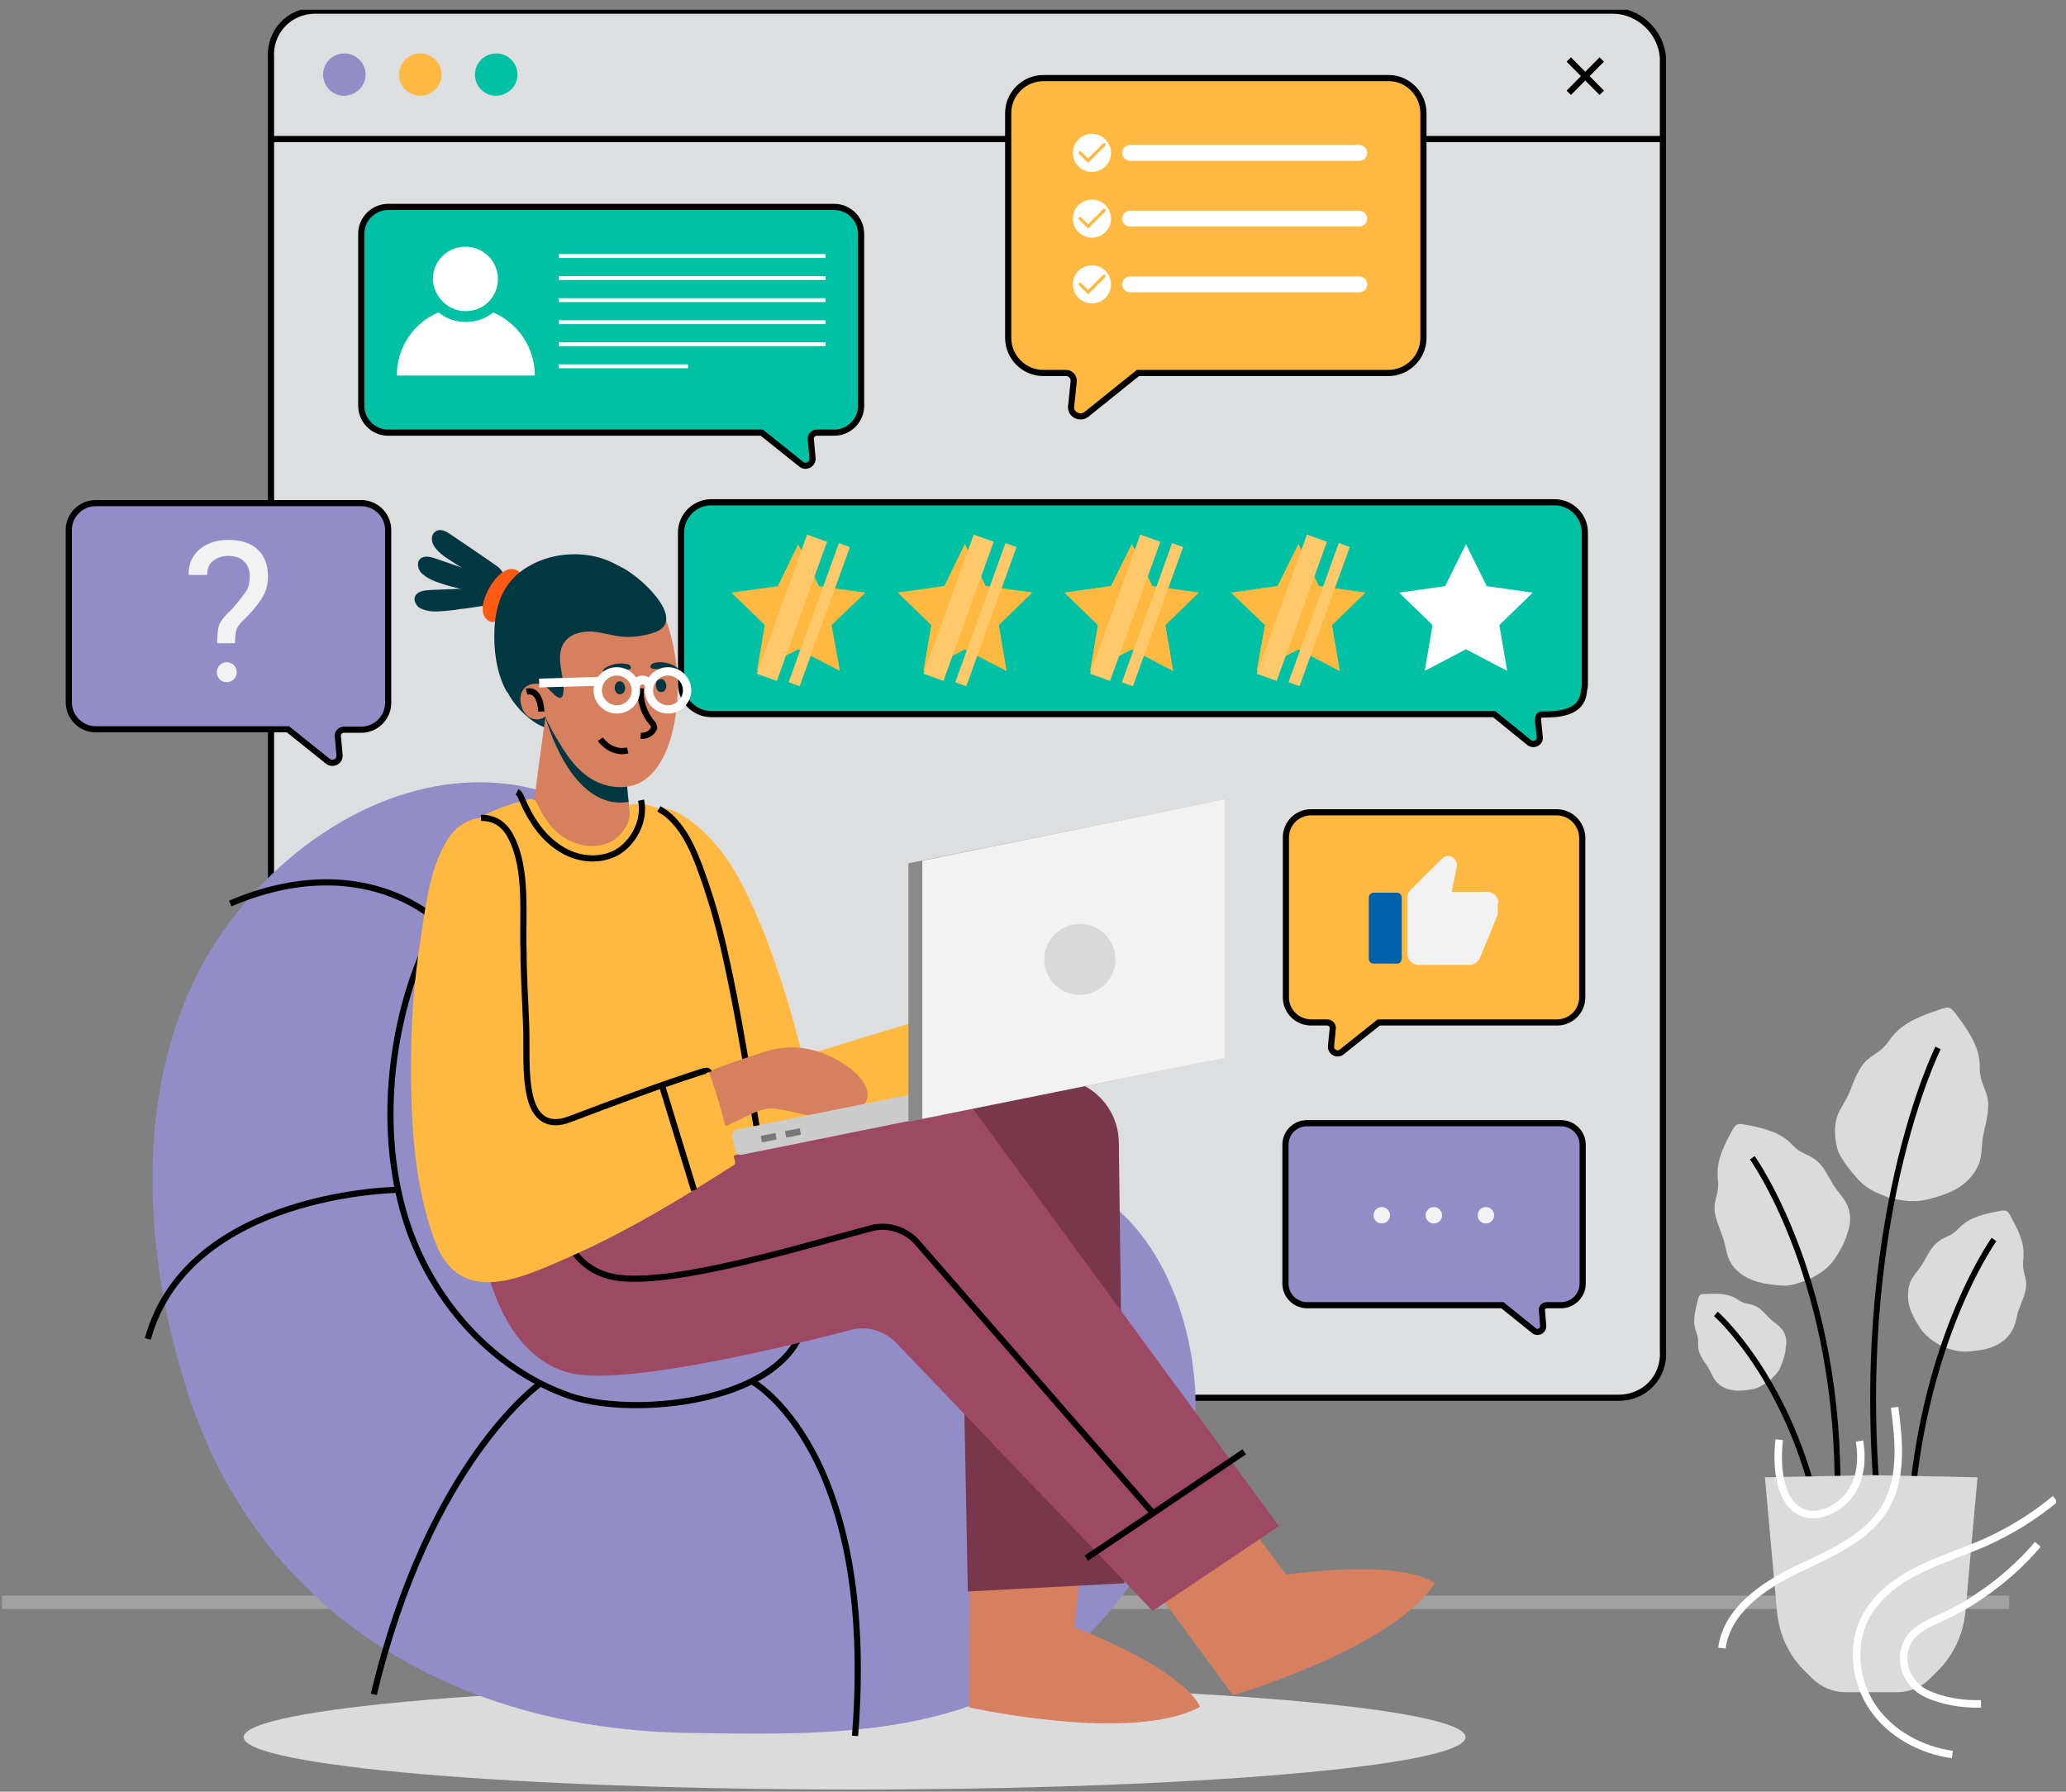 <svg width="173" height="150" viewBox="0 0 173 150" fill="none" xmlns="http://www.w3.org/2000/svg">
<rect x="0" y="0" width="173" height="150" fill="#808080" stroke="none"/>
<g clip-path="url(#clip0_363_5664)">
<path d="M168.243 134.143H0.167" stroke="#A1A1A1" stroke-width="1.113" stroke-miterlimit="10"/>
<path d="M154.582 100.694C154.328 100.223 153.965 99.861 153.674 99.427C153.456 99.137 153.311 98.847 153.129 98.522C152.802 97.942 152.475 97.399 151.93 97.037C151.494 96.712 150.949 96.567 150.513 96.241C150.331 96.096 150.15 95.915 149.968 95.734C149.932 95.698 149.895 95.662 149.823 95.589C148.805 94.684 147.425 94.395 146.08 94.141C145.862 94.105 145.644 94.069 145.463 94.141C145.281 94.25 145.172 94.431 145.063 94.612C144.409 95.807 143.755 97.074 143.828 98.413C143.828 98.485 143.828 98.522 143.828 98.594C143.864 98.847 143.9 99.101 143.864 99.354C143.864 99.897 143.61 100.404 143.573 100.947C143.537 101.599 143.755 102.214 143.973 102.793C144.082 103.119 144.227 103.445 144.336 103.807C144.482 104.314 144.554 104.82 144.736 105.327C145.063 106.16 145.79 106.775 146.589 107.101C147.316 107.427 148.188 107.535 148.951 107.608C149.496 107.68 150.041 107.608 150.549 107.427C150.876 107.318 151.203 107.21 151.53 107.101C151.821 106.92 152.148 106.739 152.439 106.558C152.911 106.232 153.274 105.906 153.601 105.436C154.037 104.784 154.473 104.06 154.691 103.264C155.018 102.395 155.018 101.454 154.582 100.694Z" fill="#DBDBDB"/>
<path d="M146.734 96.929C146.734 96.929 154.255 107.391 153.856 125.744" stroke="black" stroke-width="0.489" stroke-miterlimit="10"/>
<path d="M149.132 111.191C148.914 110.938 148.623 110.757 148.369 110.54C148.187 110.395 148.042 110.214 147.897 110.069C147.606 109.78 147.315 109.454 146.916 109.309C146.589 109.164 146.225 109.164 145.898 109.019C145.753 108.947 145.608 108.875 145.462 108.766C145.426 108.73 145.39 108.73 145.353 108.694C144.59 108.259 143.646 108.295 142.774 108.332C142.628 108.332 142.483 108.332 142.374 108.404C142.265 108.513 142.229 108.621 142.192 108.766C141.974 109.599 141.72 110.504 141.974 111.336C141.974 111.372 142.011 111.409 142.011 111.445C142.047 111.59 142.12 111.734 142.156 111.915C142.229 112.241 142.156 112.603 142.229 112.965C142.301 113.363 142.519 113.725 142.774 114.087C142.919 114.268 143.028 114.449 143.137 114.667C143.282 114.956 143.428 115.282 143.609 115.535C143.936 116.006 144.481 116.296 145.026 116.368C145.535 116.477 146.08 116.404 146.589 116.332C146.952 116.296 147.279 116.151 147.57 115.97C147.751 115.861 147.969 115.753 148.151 115.608C148.333 115.463 148.478 115.282 148.623 115.137C148.878 114.884 149.059 114.594 149.168 114.268C149.35 113.798 149.532 113.255 149.532 112.748C149.677 112.241 149.532 111.626 149.132 111.191Z" fill="#DBDBDB"/>
<path d="M143.682 109.997C143.682 109.997 149.931 115.463 152.329 127.047" stroke="black" stroke-width="0.489" stroke-miterlimit="10"/>
<path d="M160.069 107.1C160.287 106.702 160.614 106.376 160.868 105.978C161.05 105.725 161.195 105.471 161.34 105.182C161.631 104.675 161.922 104.204 162.394 103.878C162.794 103.589 163.266 103.48 163.629 103.191C163.811 103.046 163.956 102.901 164.102 102.756C164.138 102.72 164.174 102.684 164.211 102.648C165.083 101.851 166.318 101.598 167.48 101.381C167.662 101.344 167.844 101.308 168.025 101.381C168.171 101.489 168.28 101.634 168.352 101.815C168.934 102.865 169.515 103.951 169.442 105.145C169.442 105.182 169.442 105.254 169.442 105.29C169.406 105.507 169.406 105.725 169.406 105.942C169.406 106.412 169.624 106.883 169.66 107.354C169.697 107.933 169.515 108.44 169.297 108.983C169.188 109.272 169.079 109.562 168.97 109.852C168.861 110.286 168.788 110.757 168.607 111.155C168.316 111.879 167.662 112.422 166.972 112.711C166.318 113.001 165.591 113.073 164.901 113.146C164.429 113.182 163.956 113.146 163.484 113.001C163.193 112.929 162.903 112.82 162.612 112.711C162.358 112.567 162.067 112.386 161.849 112.241C161.449 111.951 161.122 111.662 160.832 111.263C160.468 110.684 160.069 110.033 159.887 109.381C159.705 108.621 159.705 107.788 160.069 107.1Z" fill="#DBDBDB"/>
<path d="M166.972 103.77C166.972 103.77 159.451 114.231 159.85 132.585" stroke="black" stroke-width="0.489" stroke-miterlimit="10"/>
<path d="M153.855 93.417C154.073 92.838 154.437 92.367 154.691 91.824C154.873 91.462 155.018 91.064 155.163 90.702C155.454 90.014 155.745 89.326 156.29 88.784C156.762 88.349 157.343 88.096 157.779 87.625C157.997 87.408 158.143 87.191 158.324 86.937C158.361 86.865 158.397 86.829 158.47 86.756C159.451 85.525 161.049 84.983 162.539 84.476C162.757 84.403 163.011 84.331 163.229 84.367C163.447 84.476 163.593 84.657 163.738 84.838C164.683 86.105 165.664 87.444 165.773 89.001C165.773 89.073 165.773 89.145 165.773 89.218C165.773 89.507 165.773 89.797 165.845 90.087C165.954 90.702 166.281 91.281 166.427 91.897C166.572 92.621 166.427 93.381 166.281 94.105C166.172 94.503 166.1 94.901 166.027 95.299C165.954 95.915 165.954 96.494 165.809 97.109C165.555 98.087 164.828 98.919 163.956 99.463C163.157 99.933 162.212 100.223 161.304 100.44C160.686 100.585 160.068 100.585 159.414 100.512C159.015 100.44 158.615 100.368 158.215 100.295C157.852 100.15 157.452 99.969 157.089 99.825C156.508 99.535 155.999 99.209 155.563 98.702C154.945 98.014 154.328 97.254 153.928 96.422C153.637 95.481 153.528 94.394 153.855 93.417Z" fill="#DBDBDB"/>
<path d="M162.285 87.733C162.285 87.733 154.909 102.503 157.343 126.902" stroke="black" stroke-width="0.489" stroke-miterlimit="10"/>
<path d="M156.726 123.499H156.69H156.653L147.788 123.68L148.805 134.974C148.987 136.821 149.786 138.595 151.131 139.898L151.748 140.513C152.475 141.237 153.492 141.672 154.546 141.672H156.653H156.726H158.833C159.887 141.672 160.868 141.273 161.631 140.513L162.249 139.898C163.593 138.558 164.392 136.821 164.574 134.974L165.591 123.68L156.726 123.499Z" fill="#DBDBDB"/>
<path d="M163.483 146.886C160.867 146.524 158.324 145.148 156.834 142.976C155.344 140.804 154.981 137.799 156.18 135.446C157.125 133.636 158.832 132.333 160.685 131.428C162.502 130.523 164.5 129.908 166.353 129.075C168.424 128.134 170.35 126.939 172.094 125.491" stroke="white" stroke-width="0.627" stroke-miterlimit="10"/>
<path d="M165.881 142.65C164.319 142.686 162.647 142.433 161.23 141.745C159.305 140.767 158.687 138.125 160.431 136.604C161.194 135.953 162.175 135.627 163.047 135.193C164.028 134.722 164.973 134.179 165.845 133.564C167.625 132.369 169.26 130.921 170.641 129.292" stroke="white" stroke-width="0.627" stroke-miterlimit="10"/>
<path d="M158.651 117.816C159.014 120.604 159.305 123.572 157.961 126.034C156.435 128.785 153.237 130.052 150.403 131.428C147.569 132.803 144.59 134.867 144.19 137.98" stroke="white" stroke-width="0.627" stroke-miterlimit="10"/>
<path d="M155.708 120.64C156.107 123.029 155.526 125.418 153.128 126.504C152.401 126.83 151.53 126.939 150.803 126.577C148.841 125.635 148.768 122.341 148.986 120.531" stroke="white" stroke-width="0.627" stroke-miterlimit="10"/>
<path d="M135.543 117.02H26.908C24.728 117.02 22.839 115.246 22.693 113.074V4.835C22.548 2.663 24.219 0.89 26.399 0.89H135.035C137.215 0.89 139.104 2.663 139.249 4.835V113.074C139.395 115.282 137.723 117.02 135.543 117.02Z" fill="#DDDEE0" stroke="black" stroke-width="0.516" stroke-miterlimit="10"/>
<path d="M22.766 11.642H139.067" stroke="black" stroke-width="0.516" stroke-miterlimit="10"/>
<path d="M131.364 4.98L134.126 7.768" stroke="black" stroke-width="0.516" stroke-miterlimit="10"/>
<path d="M131.364 7.768L134.126 4.98" stroke="black" stroke-width="0.516" stroke-miterlimit="10"/>
<path d="M30.613 6.247C30.613 5.27 29.814 4.474 28.833 4.474C27.852 4.474 27.053 5.27 27.053 6.247C27.053 7.225 27.852 8.021 28.833 8.021C29.814 7.985 30.613 7.225 30.613 6.247Z" fill="#928DC7"/>
<path d="M36.972 6.247C36.972 5.27 36.172 4.474 35.191 4.474C34.211 4.474 33.411 5.27 33.411 6.247C33.411 7.225 34.211 8.021 35.191 8.021C36.172 7.985 36.972 7.225 36.972 6.247Z" fill="#FFB940"/>
<path d="M43.33 6.247C43.33 5.27 42.531 4.474 41.55 4.474C40.569 4.474 39.77 5.27 39.77 6.247C39.77 7.225 40.569 8.021 41.55 8.021C42.531 7.985 43.33 7.225 43.33 6.247Z" fill="#00C1A3"/>
<path d="M132.71 44.583C132.71 43.171 131.547 42.049 130.166 42.049H59.572C58.155 42.049 57.028 43.207 57.028 44.583V57.253C57.028 58.665 58.191 59.787 59.572 59.787H125.116L128.059 62.176C128.422 62.466 129.004 62.176 128.931 61.706L128.786 60.258C128.786 60.077 128.858 59.895 129.004 59.823C130.493 59.823 132.492 59.751 132.637 57.832C132.673 57.651 132.71 57.47 132.71 57.289V44.583Z" fill="#00C1A3" stroke="black" stroke-width="0.516" stroke-miterlimit="10"/>
<path d="M66.838 45.56L68.582 49.072L72.47 49.615L69.636 52.33L70.326 56.167L66.838 54.357L63.387 56.167L64.041 52.33L61.243 49.615L65.131 49.072L66.838 45.56Z" fill="#FFB940"/>
<path d="M69.255 45.359L67.58 44.759L63.374 56.409L65.049 57.009L69.255 45.359Z" fill="#FFC86B"/>
<path d="M71.167 45.801L70.244 45.47L66.038 57.12L66.961 57.451L71.167 45.801Z" fill="#FFC86B"/>
<path d="M80.791 45.56L82.535 49.071L86.422 49.614L83.624 52.329L84.278 56.166L80.791 54.356L77.339 56.166L77.993 52.329L75.195 49.614L79.083 49.071L80.791 45.56Z" fill="#FFB940"/>
<path d="M80.791 45.56L82.535 49.071L86.422 49.614L83.624 52.329L84.278 56.166L80.791 54.356L77.339 56.166L77.993 52.329L75.195 49.614L79.083 49.071L80.791 45.56Z" fill="#FFB940"/>
<path d="M83.209 45.357L81.533 44.757L77.327 56.407L79.002 57.007L83.209 45.357Z" fill="#FFC86B"/>
<path d="M85.12 45.799L84.197 45.468L79.991 57.118L80.914 57.449L85.12 45.799Z" fill="#FFC86B"/>
<path d="M94.778 45.56L96.486 49.072L100.373 49.615L97.576 52.33L98.23 56.167L94.778 54.357L91.29 56.167L91.944 52.33L89.147 49.615L93.034 49.072L94.778 45.56Z" fill="#FFB940"/>
<path d="M94.778 45.56L96.486 49.072L100.373 49.615L97.576 52.33L98.23 56.167L94.778 54.357L91.29 56.167L91.944 52.33L89.147 49.615L93.034 49.072L94.778 45.56Z" fill="#FFB940"/>
<path d="M97.161 45.356L95.485 44.756L91.279 56.406L92.954 57.006L97.161 45.356Z" fill="#FFC86B"/>
<path d="M99.073 45.799L98.149 45.468L93.943 57.118L94.866 57.449L99.073 45.799Z" fill="#FFC86B"/>
<path d="M108.73 45.56L110.438 49.072L114.326 49.615L111.528 52.33L112.182 56.167L108.73 54.357L105.242 56.167L105.933 52.33L103.099 49.615L106.986 49.072L108.73 45.56Z" fill="#FFB940"/>
<path d="M108.73 45.56L110.438 49.072L114.326 49.615L111.528 52.33L112.182 56.167L108.73 54.357L105.242 56.167L105.933 52.33L103.099 49.615L106.986 49.072L108.73 45.56Z" fill="#FFB940"/>
<path d="M111.114 45.354L109.438 44.754L105.232 56.404L106.908 57.004L111.114 45.354Z" fill="#FFC86B"/>
<path d="M113.026 45.796L112.103 45.465L107.896 57.115L108.819 57.446L113.026 45.796Z" fill="#FFC86B"/>
<path d="M122.754 45.56L124.498 49.072L128.35 49.615L125.552 52.33L126.206 56.167L122.754 54.357L119.303 56.167L119.957 52.33L117.159 49.615L121.01 49.072L122.754 45.56Z" fill="white"/>
<path d="M32.504 17.324H69.854C71.089 17.324 72.106 18.338 72.106 19.569V33.976C72.106 35.207 71.089 36.221 69.854 36.221H68.4C68.11 36.221 67.856 36.474 67.892 36.764L68.037 38.356C68.073 38.863 67.492 39.189 67.093 38.863L63.786 36.221H32.504C31.268 36.221 30.251 35.207 30.251 33.976V19.569C30.251 18.338 31.268 17.324 32.504 17.324Z" fill="#00C1A3" stroke="black" stroke-width="0.516" stroke-miterlimit="10"/>
<path d="M41.296 26.156C40.679 26.663 39.879 26.953 39.007 26.953C38.135 26.953 37.336 26.663 36.718 26.156C34.648 27.025 33.23 29.052 33.23 31.442H44.784C44.784 29.052 43.331 27.025 41.296 26.156Z" fill="white"/>
<path d="M37.845 25.795C38.208 25.976 38.608 26.048 39.007 26.048C39.443 26.048 39.843 25.939 40.17 25.795C41.078 25.36 41.696 24.419 41.696 23.369C41.696 21.885 40.497 20.654 38.971 20.654C37.481 20.654 36.246 21.849 36.246 23.369C36.282 24.419 36.936 25.36 37.845 25.795Z" fill="white"/>
<path d="M69.127 21.27H46.782V21.595H69.127V21.27Z" fill="white"/>
<path d="M69.127 23.116H46.782V23.442H69.127V23.116Z" fill="white"/>
<path d="M69.127 24.962H46.782V25.288H69.127V24.962Z" fill="white"/>
<path d="M69.127 26.809H46.782V27.134H69.127V26.809Z" fill="white"/>
<path d="M69.127 28.654H46.782V28.98H69.127V28.654Z" fill="white"/>
<path d="M57.609 30.501H46.782V30.827H57.609V30.501Z" fill="white"/>
<path d="M109.456 94.032H130.711C131.692 94.032 132.528 94.829 132.528 95.842V107.462C132.528 108.44 131.728 109.273 130.711 109.273H129.512C129.258 109.273 129.076 109.49 129.112 109.707L129.221 110.974C129.258 111.408 128.785 111.662 128.458 111.408L125.806 109.273H109.456C108.475 109.273 107.64 108.476 107.64 107.462V95.842C107.64 94.829 108.439 94.032 109.456 94.032Z" fill="#928DC7" stroke="black" stroke-width="0.516" stroke-miterlimit="10"/>
<path d="M124.426 102.43C124.807 102.43 125.116 102.122 125.116 101.742C125.116 101.363 124.807 101.055 124.426 101.055C124.044 101.055 123.735 101.363 123.735 101.742C123.735 102.122 124.044 102.43 124.426 102.43Z" fill="#F2F2F2"/>
<path d="M120.066 102.43C120.448 102.43 120.757 102.122 120.757 101.742C120.757 101.363 120.448 101.055 120.066 101.055C119.685 101.055 119.376 101.363 119.376 101.742C119.376 102.122 119.685 102.43 120.066 102.43Z" fill="#F2F2F2"/>
<path d="M115.706 102.43C116.087 102.43 116.396 102.122 116.396 101.742C116.396 101.363 116.087 101.055 115.706 101.055C115.325 101.055 115.016 101.363 115.016 101.742C115.016 102.122 115.325 102.43 115.706 102.43Z" fill="#F2F2F2"/>
<path d="M130.348 68.005H109.784C108.621 68.005 107.677 68.946 107.677 70.105V83.499C107.677 84.657 108.621 85.598 109.784 85.598H111.128C111.419 85.598 111.637 85.852 111.601 86.105L111.455 87.589C111.419 88.06 111.964 88.386 112.364 88.06L115.452 85.598H130.385C131.547 85.598 132.492 84.657 132.492 83.499V70.105C132.456 68.946 131.511 68.005 130.348 68.005Z" fill="#FFB940" stroke="black" stroke-width="0.516" stroke-miterlimit="10"/>
<path d="M116.978 80.675H115.016C114.798 80.675 114.616 80.494 114.616 80.277V75.136C114.616 74.919 114.798 74.738 115.016 74.738H116.978C117.196 74.738 117.378 74.919 117.378 75.136V80.277C117.341 80.53 117.196 80.675 116.978 80.675Z" fill="#0061A8"/>
<path d="M125.48 75.607C125.48 75.1 125.044 74.666 124.535 74.666H121.556L121.992 72.53C121.992 72.494 121.992 72.421 121.992 72.385C121.992 72.204 121.919 72.023 121.774 71.878C121.483 71.589 121.047 71.589 120.756 71.878L118.14 74.485C117.959 74.666 117.85 74.883 117.85 75.136V79.842C117.85 80.349 118.286 80.784 118.794 80.784H123.045C123.445 80.784 123.772 80.53 123.917 80.204C123.917 80.204 125.407 76.657 125.407 76.548V75.643V75.607H125.48Z" fill="#F2F2F2"/>
<path d="M116.287 6.537H87.366C85.767 6.537 84.423 7.84 84.423 9.469V28.293C84.423 29.886 85.731 31.226 87.366 31.226H89.255C89.655 31.226 89.945 31.551 89.909 31.95L89.691 34.013C89.618 34.701 90.418 35.099 90.963 34.701L95.286 31.226H116.25C117.849 31.226 119.193 29.922 119.193 28.293V9.469C119.193 7.877 117.885 6.537 116.287 6.537Z" fill="#FFB940" stroke="black" stroke-width="0.516" stroke-miterlimit="10"/>
<path d="M91.436 14.393C92.319 14.393 93.034 13.68 93.034 12.8C93.034 11.92 92.319 11.207 91.436 11.207C90.553 11.207 89.837 11.92 89.837 12.8C89.837 13.68 90.553 14.393 91.436 14.393Z" fill="white"/>
<path d="M91.109 13.633L90.346 12.873C90.309 12.836 90.309 12.764 90.346 12.691C90.382 12.655 90.455 12.655 90.527 12.691L91.109 13.271L92.38 12.004C92.417 11.967 92.489 11.967 92.562 12.004C92.598 12.04 92.598 12.112 92.562 12.185L91.109 13.633Z" fill="#FFB940"/>
<path d="M94.633 12.8H113.817" stroke="white" stroke-width="1.331" stroke-miterlimit="10" stroke-linecap="round"/>
<path d="M91.436 19.895C92.319 19.895 93.034 19.181 93.034 18.302C93.034 17.422 92.319 16.709 91.436 16.709C90.553 16.709 89.837 17.422 89.837 18.302C89.837 19.181 90.553 19.895 91.436 19.895Z" fill="white"/>
<path d="M91.109 19.135L90.346 18.375C90.309 18.338 90.309 18.266 90.346 18.194C90.382 18.157 90.455 18.157 90.527 18.194L91.109 18.773L92.38 17.506C92.417 17.47 92.489 17.47 92.562 17.506C92.598 17.542 92.598 17.614 92.562 17.687L91.109 19.135Z" fill="#FFB940"/>
<path d="M94.633 18.302H113.817" stroke="white" stroke-width="1.331" stroke-miterlimit="10" stroke-linecap="round"/>
<path d="M91.436 25.398C92.319 25.398 93.034 24.684 93.034 23.805C93.034 22.925 92.319 22.212 91.436 22.212C90.553 22.212 89.837 22.925 89.837 23.805C89.837 24.684 90.553 25.398 91.436 25.398Z" fill="white"/>
<path d="M91.109 24.638L90.346 23.877C90.309 23.841 90.309 23.769 90.346 23.696C90.382 23.66 90.455 23.66 90.527 23.696L91.109 24.276L92.38 23.009C92.417 22.972 92.489 22.972 92.562 23.009C92.598 23.045 92.598 23.117 92.562 23.19L91.109 24.638Z" fill="#FFB940"/>
<path d="M94.633 23.805H113.817" stroke="white" stroke-width="1.331" stroke-miterlimit="10" stroke-linecap="round"/>
<path d="M8.015 42.122H30.251C31.486 42.122 32.504 43.136 32.504 44.367V58.847C32.504 60.077 31.486 61.091 30.251 61.091H28.798C28.507 61.091 28.253 61.344 28.289 61.634L28.434 63.227C28.471 63.734 27.889 64.059 27.453 63.734L24.111 61.055H8.015C6.78 61.055 5.763 60.041 5.763 58.81V44.33C5.763 43.136 6.78 42.122 8.015 42.122Z" fill="#928DC7" stroke="black" stroke-width="0.516" stroke-miterlimit="10"/>
<path d="M18.189 53.815C18.189 53.019 18.262 52.475 18.407 52.186C18.552 51.896 18.879 51.498 19.424 50.991C19.969 50.376 20.333 49.869 20.587 49.543C20.805 49.217 20.914 48.783 20.914 48.312C20.914 47.733 20.769 47.299 20.442 47.009C20.151 46.72 19.715 46.539 19.134 46.539C18.625 46.539 18.225 46.683 17.862 46.937C17.499 47.19 17.353 47.588 17.353 48.131H15.827L15.791 48.095C15.791 47.226 16.082 46.539 16.699 45.996C17.317 45.489 18.116 45.199 19.097 45.199C20.151 45.199 20.987 45.453 21.568 45.996C22.149 46.539 22.44 47.299 22.44 48.276C22.44 48.964 22.258 49.616 21.859 50.195C21.459 50.774 20.987 51.353 20.333 51.969C20.042 52.258 19.86 52.512 19.788 52.765C19.715 52.982 19.679 53.344 19.679 53.851H18.189V53.815ZM18.988 57.109C18.516 57.109 18.153 56.747 18.153 56.276C18.153 55.806 18.516 55.444 18.988 55.444C19.461 55.444 19.824 55.806 19.824 56.276C19.824 56.747 19.461 57.109 18.988 57.109Z" fill="#F2F2F2"/>
<path d="M71.561 149.817C99.814 149.817 122.718 147.856 122.718 145.437C122.718 143.018 99.814 141.057 71.561 141.057C43.308 141.057 20.404 143.018 20.404 145.437C20.404 147.856 43.308 149.817 71.561 149.817Z" fill="#DBDBDB"/>
<path d="M38.68 65.543C30.614 66.159 23.202 71.48 18.66 77.996C10.812 89.182 11.757 104.929 15.972 117.346C22.076 135.265 38.244 144.749 57.464 145.075C68.146 145.256 78.282 145.473 87.184 140.007C94.015 135.808 100.591 125.237 100.082 116.368C99.646 108.838 95.831 99.969 87.656 98.304C86.566 98.087 85.44 98.087 84.314 97.942C82.243 97.689 80.499 98.449 78.609 99.245C76.43 100.187 74.322 101.236 72.106 102.105C68.109 103.734 63.713 104.929 59.535 103.988C57.137 103.445 54.812 102.105 53.612 99.969C52.123 97.291 52.632 94.033 52.849 90.992C53.213 85.851 52.632 80.602 51.105 75.679C50.488 73.688 49.688 71.733 49.071 69.742C48.635 68.403 48.017 67.425 46.709 66.774C44.275 65.652 41.368 65.362 38.68 65.543Z" fill="#928DC7"/>
<path d="M34.574 81.905C32.321 88.494 31.922 96.494 34.32 103.118C36.572 109.309 41.405 114.63 47.618 116.838C53.831 119.047 70.398 116.983 67.056 106.811C66.62 105.508 65.748 104.385 64.876 103.263C58.154 94.575 52.341 85.163 47.509 75.281C46.927 74.122 46.346 72.891 45.329 72.059C44.493 71.407 43.367 71.081 42.349 71.407C41.441 71.697 40.678 72.457 39.988 73.072C38.316 74.593 37.008 76.439 35.991 78.43C35.482 79.552 34.974 80.711 34.574 81.905Z" stroke="black" stroke-width="0.516" stroke-miterlimit="10"/>
<path d="M63.023 115.68C63.023 115.68 73.487 121.436 71.598 145.328" stroke="black" stroke-width="0.516" stroke-miterlimit="10"/>
<path d="M33.412 99.607C33.412 99.607 15.79 99.752 12.375 112.096" stroke="black" stroke-width="0.516" stroke-miterlimit="10"/>
<path d="M45.148 115.897C45.148 115.897 35.919 122.45 31.305 141.853" stroke="black" stroke-width="0.516" stroke-miterlimit="10"/>
<path d="M36.682 77.163C36.682 77.163 30.433 70.901 19.278 75.643" stroke="black" stroke-width="0.516" stroke-miterlimit="10"/>
<path d="M81.189 132.55L81.152 142.94C81.152 142.94 94.741 145.981 100.481 142.904C100.481 142.904 99.682 140.08 89.981 136.243L90.526 130.632L81.189 132.55Z" fill="#D68060"/>
<path d="M88.237 101.129C91.247 101.129 93.687 98.698 93.687 95.699C93.687 92.7 91.247 90.269 88.237 90.269C85.227 90.269 82.787 92.7 82.787 95.699C82.787 98.698 85.227 101.129 88.237 101.129Z" fill="#78374B"/>
<path d="M93.687 95.698L94.159 132.55L81.043 133.238L80.316 95.698" fill="#78374B"/>
<path d="M87.075 90.377L78.318 92.875L79.372 98.051L87.656 99.572L87.075 90.377Z" fill="#78374B"/>
<path d="M37.516 46.792C37.117 46.538 36.753 46.249 36.462 45.887C36.317 45.669 36.172 45.452 36.172 45.163C36.136 44.909 36.245 44.62 36.499 44.475C36.898 44.221 37.407 44.511 37.77 44.764C38.533 45.271 39.297 45.814 40.059 46.321C40.532 46.647 41.004 46.973 41.477 47.298C41.803 47.516 42.239 47.878 42.13 48.348C42.022 48.746 41.694 48.928 41.295 48.819C40.859 48.71 40.459 48.457 40.059 48.276C39.66 48.059 39.26 47.842 38.861 47.624C38.388 47.371 37.952 47.081 37.516 46.792Z" fill="#013741"/>
<path d="M36.753 48.783C36.317 48.638 35.881 48.457 35.518 48.167C35.3 48.022 35.118 47.805 35.045 47.552C34.973 47.298 34.973 47.009 35.154 46.828C35.481 46.466 36.026 46.611 36.462 46.755C37.334 47.045 38.206 47.371 39.078 47.66C39.623 47.841 40.168 48.059 40.713 48.24C41.077 48.384 41.622 48.602 41.622 49.072C41.622 49.507 41.367 49.724 40.931 49.76C40.495 49.76 40.023 49.651 39.587 49.543C39.151 49.434 38.679 49.326 38.243 49.217C37.77 49.108 37.262 48.964 36.753 48.783Z" fill="#013741"/>
<path d="M36.935 51.172C36.463 51.208 35.99 51.208 35.554 51.063C35.3 50.991 35.046 50.882 34.901 50.665C34.755 50.448 34.646 50.194 34.755 49.941C34.937 49.506 35.482 49.434 35.954 49.398C36.862 49.362 37.807 49.325 38.715 49.289C39.297 49.253 39.878 49.253 40.459 49.217C40.859 49.217 41.441 49.217 41.586 49.651C41.731 50.049 41.586 50.375 41.222 50.52C40.823 50.701 40.314 50.737 39.878 50.81C39.406 50.882 38.97 50.954 38.498 50.991C37.953 51.099 37.444 51.135 36.935 51.172Z" fill="#013741"/>
<path d="M40.459 51.317C40.35 50.882 40.459 50.448 40.605 50.014C40.859 49.362 41.186 48.747 41.695 48.24C41.913 48.023 42.167 47.805 42.494 47.697C42.785 47.588 43.148 47.624 43.402 47.805C43.439 47.842 43.475 47.878 43.511 47.914C43.584 48.059 43.475 48.167 43.366 48.276C42.857 48.855 42.458 49.471 42.167 50.195C42.022 50.557 41.913 50.919 41.804 51.281C41.731 51.57 41.622 52.077 41.259 52.077C40.859 52.077 40.532 51.679 40.459 51.317Z" fill="#FF5A13"/>
<path d="M42.348 57.761C41.549 56.204 41.331 54.394 41.404 52.656C41.476 51.317 41.767 49.941 42.603 48.855C43.148 48.131 43.874 47.588 44.674 47.19C46.345 46.358 48.38 46.176 50.196 46.683C53.067 47.516 55.828 50.448 55.065 53.597C53.103 52.294 50.669 51.715 48.343 51.932C47.798 51.968 47.253 52.077 46.854 52.439C46.49 52.729 46.272 53.199 46.163 53.634C45.945 54.466 46.054 55.371 46.2 56.204C46.345 57.073 46.599 57.941 46.672 58.81C46.708 59.245 46.708 59.679 46.672 60.077C46.636 60.403 46.563 60.801 46.2 60.91C45.873 61.019 45.509 60.874 45.219 60.729C44.855 60.548 44.492 60.295 44.165 60.005C43.511 59.462 42.93 58.774 42.53 58.014C42.457 57.941 42.385 57.833 42.348 57.761Z" fill="#013741"/>
<path d="M45.837 58.919C45.837 58.919 45.146 63.589 44.638 67.824C44.529 68.838 45.037 70.901 46.018 71.155L48.707 72.132C52.812 71.661 52.885 69.888 52.812 68.729L52.304 63.842L45.837 58.919Z" fill="#D68060"/>
<path d="M52.413 64.856C51.214 65.435 49.797 64.892 48.707 64.096C47.69 63.335 46.128 61.127 45.655 59.969C45.655 59.969 47.726 67.933 52.631 67.136L52.413 64.856Z" fill="#013741"/>
<path d="M55.61 51.462C56.482 53.742 56.882 56.276 56.7 58.702C56.555 60.91 55.864 64.059 53.866 65.363C52.631 66.159 50.923 66.014 49.651 65.29C48.634 64.711 47.871 63.806 47.254 62.865C47.072 62.575 45.51 60.15 45.764 59.897C45.364 60.295 44.746 60.331 44.31 60.041C43.874 59.752 43.62 59.209 43.584 58.702C43.547 58.267 43.657 57.833 43.983 57.544C44.419 57.145 45.11 57.218 45.691 57.326C44.965 55.625 44.492 51.932 45.618 50.412C46.709 48.928 48.634 48.059 50.487 48.276C51.286 48.349 52.049 48.638 52.812 48.855C53.539 49.036 54.266 49.181 54.738 49.797C55.101 50.34 55.392 50.883 55.61 51.462Z" fill="#D68060"/>
<path d="M45.328 59.571C45.328 59.571 45.292 57.617 44.093 57.906" stroke="black" stroke-width="0.516" stroke-miterlimit="10"/>
<path d="M50.27 61.888C50.27 61.888 51.142 63.155 52.559 62.829" stroke="black" stroke-width="0.516" stroke-miterlimit="10"/>
<path d="M53.649 57.616C53.576 58.63 53.903 59.68 54.557 60.476C54.666 60.585 54.775 60.729 54.775 60.91C54.775 60.983 54.739 61.055 54.702 61.091C54.484 61.453 54.048 61.634 53.649 61.598" stroke="black" stroke-width="0.516" stroke-miterlimit="10"/>
<path d="M54.92 57.435C54.956 57.725 55.138 57.978 55.392 57.942C55.646 57.942 55.828 57.652 55.792 57.363C55.755 57.073 55.574 56.82 55.319 56.856C55.065 56.856 54.883 57.109 54.92 57.435Z" fill="#013741"/>
<path d="M51.469 57.616C51.505 57.906 51.687 58.159 51.941 58.123C52.195 58.123 52.377 57.833 52.341 57.544C52.304 57.254 52.123 57.001 51.868 57.037C51.65 57.037 51.469 57.29 51.469 57.616Z" fill="#013741"/>
<path d="M54.702 55.987C54.63 55.987 54.521 55.951 54.484 55.879C54.448 55.842 54.448 55.806 54.484 55.734C54.521 55.589 54.702 55.517 54.848 55.48C55.393 55.372 55.974 55.48 56.446 55.734C56.592 55.806 56.81 55.915 56.773 56.096C56.773 56.241 56.592 56.241 56.483 56.241C56.119 56.132 55.72 56.06 55.356 56.023C55.138 56.023 54.92 56.023 54.702 55.987Z" fill="#013741"/>
<path d="M52.595 56.059C52.667 56.059 52.776 56.023 52.813 55.951C52.849 55.915 52.813 55.878 52.813 55.806C52.776 55.661 52.595 55.589 52.413 55.589C51.868 55.48 51.287 55.589 50.814 55.842C50.669 55.915 50.487 56.059 50.487 56.204C50.487 56.349 50.669 56.349 50.778 56.313C51.141 56.204 51.541 56.132 51.904 56.096C52.159 56.132 52.377 56.096 52.595 56.059Z" fill="#013741"/>
<path d="M47.035 58.376C47.108 58.303 47.144 58.195 47.144 58.122C47.29 57.398 47.072 56.638 46.963 55.914C46.854 55.19 46.817 54.394 47.253 53.778C47.762 53.054 48.707 52.837 49.579 52.873C50.451 52.946 51.286 53.235 52.158 53.308C52.994 53.38 54.229 53.199 54.992 52.873C57.499 51.751 53.43 48.059 51.868 47.407C51.105 47.081 51.432 47.697 50.632 47.769C50.233 47.805 49.797 47.841 49.397 47.95C49.215 47.986 49.034 48.095 48.816 48.095C48.634 48.095 48.489 48.167 48.343 48.24C48.162 48.312 47.98 48.421 47.835 48.529C47.035 49 46.309 49.507 45.618 50.122C44.601 50.991 43.62 52.185 43.729 53.561C43.802 54.43 44.31 55.262 44.674 56.059C44.928 56.674 45.328 57.109 45.8 57.543C46.018 57.76 46.236 57.977 46.454 58.195C46.599 58.303 46.854 58.52 47.035 58.376Z" fill="#013741"/>
<path d="M53.249 57.797C53.249 56.928 52.522 56.204 51.65 56.204C50.778 56.204 50.052 56.928 50.052 57.797C50.052 58.666 50.778 59.39 51.65 59.39C52.559 59.39 53.249 58.666 53.249 57.797Z" stroke="white" stroke-width="0.699" stroke-miterlimit="10"/>
<path d="M57.536 57.797C57.536 56.928 56.809 56.204 55.938 56.204C55.066 56.204 54.339 56.928 54.339 57.797C54.339 58.666 55.066 59.39 55.938 59.39C56.809 59.39 57.536 58.666 57.536 57.797Z" stroke="white" stroke-width="0.699" stroke-miterlimit="10"/>
<path d="M53.212 57.507C53.212 57.181 53.466 56.928 53.793 56.928C54.12 56.928 54.375 57.181 54.375 57.507" stroke="white" stroke-width="0.738" stroke-miterlimit="10"/>
<path d="M50.269 57.037C50.197 57.037 45.147 57.182 45.147 57.182" stroke="white" stroke-width="0.738" stroke-miterlimit="10"/>
<path d="M63.894 77.888C65.239 81.326 66.329 84.838 67.201 88.422C70.616 87.372 74.031 86.322 77.446 85.308C77.919 87.806 78.427 90.268 78.9 92.766C73.995 95.481 68.908 97.834 63.676 99.861C62.986 100.114 62.223 100.368 61.569 100.078C60.806 99.716 60.552 98.739 60.406 97.906C59.171 91.209 57.936 84.512 56.664 77.815C56.301 75.897 55.937 73.978 55.392 72.132C55.138 71.299 54.738 70.503 54.593 69.67C54.484 69.127 54.448 68.439 54.775 68.005C55.174 67.462 55.937 67.679 56.446 67.896C57.173 68.222 57.863 68.729 58.481 69.236C59.68 70.285 60.697 71.552 61.496 72.892C62.332 74.304 63.022 75.788 63.64 77.308C63.749 77.489 63.822 77.707 63.894 77.888Z" fill="#FFB940"/>
<path d="M59.462 75.064C59.353 74.739 59.244 74.377 59.135 74.051C58.444 72.096 57.681 69.779 56.083 68.367C55.175 67.571 53.903 67.064 52.704 67.39C52.995 68.621 52.195 69.96 51.069 70.503C49.943 71.046 48.526 70.865 47.436 70.25C46.346 69.598 45.546 68.548 45.038 67.39C44.965 67.209 44.856 67.028 44.674 66.919C44.493 66.847 44.275 66.883 44.093 66.956C42.785 67.317 41.477 67.716 40.314 68.367C37.262 70.069 36.536 73.435 37.153 76.693C37.48 78.503 38.134 80.241 38.716 82.015C40.859 88.495 41.949 95.228 43.112 101.961C43.148 102.178 43.185 102.359 43.33 102.504C43.439 102.613 43.621 102.685 43.802 102.721C50.451 104.423 57.791 103.264 63.567 99.608C63.749 99.499 63.967 99.355 64.04 99.138C64.112 98.92 64.076 98.703 64.04 98.486C63.676 96.242 63.277 93.997 62.913 91.716C62.296 88.024 61.678 84.332 60.879 80.675C60.516 78.757 60.043 76.874 59.462 75.064Z" fill="#FFB940"/>
<path d="M53.685 66.992C54.048 68.729 53.031 70.612 51.578 71.408C50.088 72.168 48.272 71.951 46.855 71.01C45.438 70.105 44.42 68.584 43.73 66.955C43.621 66.702 43.512 66.412 43.294 66.304" stroke="black" stroke-width="0.516" stroke-miterlimit="10"/>
<path d="M37.153 76.621C37.48 78.431 38.134 80.169 38.716 81.942C40.859 88.422 41.949 95.156 43.112 101.889C43.148 102.106 43.185 102.287 43.33 102.432C43.439 102.54 43.621 102.613 43.802 102.649C50.451 104.35 57.79 103.192 63.567 99.536C63.749 99.427 63.967 99.282 64.04 99.065C64.112 98.848 64.076 98.631 64.04 98.414C63.676 96.169 63.277 93.925 62.913 91.644C62.296 87.952 61.678 84.259 60.879 80.603C60.479 78.721 60.007 76.838 59.425 75.028C59.316 74.703 59.207 74.341 59.098 74.015C58.408 72.06 57.645 69.743 56.046 68.331C55.792 68.078 55.465 67.897 55.174 67.716" stroke="black" stroke-width="0.516" stroke-miterlimit="10"/>
<path d="M97.03 133.455L103.243 141.926C103.243 141.926 116.614 138.016 120.138 132.55C120.138 132.55 118.067 130.486 107.712 131.826L104.297 127.301L97.03 133.455Z" fill="#D68060"/>
<path d="M40.678 105.798C40.678 105.798 42.167 114.161 48.38 115.066C53.285 115.79 66.147 112.676 71.27 111.337C72.614 110.975 74.031 111.409 75.012 112.387L96.521 134.867L107.094 127.772L81.48 92.839C81.48 92.839 67.564 91.716 40.678 105.798Z" fill="#9E4963"/>
<path d="M46.382 97.074C46.382 97.074 45.438 106.016 51.651 106.957C56.556 107.681 67.782 104.169 72.942 102.83C74.286 102.468 75.703 102.902 76.684 103.88L96.486 126.614" stroke="black" stroke-width="0.516" stroke-miterlimit="10"/>
<path d="M90.963 130.451L104.188 121.546" stroke="black" stroke-width="0.516" stroke-miterlimit="10"/>
<path d="M58.372 95.445C59.789 94.757 61.17 94.105 62.587 93.418C63.168 93.128 63.75 92.874 64.367 92.802C64.84 92.766 65.312 92.874 65.748 92.947C67.564 93.345 69.926 94.069 71.707 93.019C73.523 91.933 72.397 90.34 71.125 89.399C69.526 88.205 67.492 87.481 65.457 87.734C64.803 87.806 64.186 87.987 63.568 88.205C61.243 88.929 58.954 89.797 56.737 90.811C57.101 92.187 57.5 93.707 58.045 95.01C58.154 95.264 58.191 95.191 58.372 95.445Z" fill="#D68060"/>
<path d="M44.384 91.752C44.747 93.309 45.692 94.431 47.69 93.671C51.324 92.295 54.957 90.919 58.663 89.725C58.881 89.653 59.28 89.508 59.353 89.725C60.225 92.15 60.879 94.684 61.533 97.182C61.569 97.255 61.569 97.363 61.533 97.436C61.497 97.508 61.46 97.544 61.388 97.58C57.282 100.187 53.14 102.721 48.744 104.748C48.453 104.893 48.163 105.001 47.872 105.146C43.984 106.848 38.607 109.599 36.463 104.024C34.574 99.065 34.356 93.236 34.429 88.023C34.465 84.947 34.719 81.833 35.192 78.793C35.628 75.969 35.955 72.602 37.553 70.177C38.861 68.186 41.55 67.715 42.785 70.068C44.202 72.783 43.73 76.621 43.839 79.589C43.839 81.652 43.984 83.752 44.057 85.815C44.13 87.734 43.948 89.834 44.384 91.752Z" fill="#FFB940"/>
<path d="M40.278 68.476C41.259 68.439 42.204 68.91 42.785 70.068C44.202 72.783 43.73 76.621 43.839 79.589C43.839 81.652 43.984 83.752 44.057 85.816C44.13 87.77 43.948 89.906 44.384 91.788C44.747 93.345 45.692 94.467 47.69 93.707C51.324 92.332 54.957 90.956 58.663 89.761C58.881 89.689 59.28 89.544 59.353 89.761" stroke="black" stroke-width="0.516" stroke-miterlimit="10"/>
<path d="M55.466 90.992L58.118 99.644" stroke="black" stroke-width="0.516" stroke-miterlimit="10"/>
<path d="M87.911 91.463L62.114 96.675C61.86 96.712 61.606 96.567 61.569 96.313L61.315 95.119C61.279 94.865 61.424 94.612 61.678 94.576L87.475 89.363C87.729 89.327 87.984 89.472 88.02 89.725L88.274 90.919C88.347 91.173 88.165 91.426 87.911 91.463Z" fill="#CCCCCC"/>
<path d="M64.984 95.409L63.858 95.626C63.822 95.626 63.786 95.626 63.786 95.59L63.713 95.156C63.713 95.12 63.713 95.083 63.749 95.083L64.876 94.866C64.912 94.866 64.948 94.866 64.948 94.902L65.021 95.337C65.021 95.373 65.021 95.409 64.984 95.409Z" fill="#787878"/>
<path d="M67.019 95.011L65.892 95.228C65.856 95.228 65.82 95.228 65.82 95.192L65.747 94.757C65.747 94.721 65.747 94.685 65.783 94.685L66.91 94.468C66.946 94.468 66.982 94.468 66.982 94.504L67.055 94.938C67.091 94.938 67.055 94.975 67.019 95.011Z" fill="#787878"/>
<path d="M101.39 67.172L76.066 72.276V93.924L101.39 88.783V67.172Z" fill="#8A8A8A"/>
<path d="M102.554 66.919L77.23 72.059V93.671L102.554 88.567V66.919Z" fill="#F2F2F2"/>
<path d="M92.121 82.76C93.474 81.828 93.813 79.978 92.877 78.63C91.941 77.282 90.085 76.945 88.732 77.877C87.378 78.809 87.04 80.659 87.976 82.007C88.912 83.355 90.768 83.692 92.121 82.76Z" fill="#D9D9D9"/>
</g>
<defs>
<clipPath id="clip0_363_5664">
<rect width="172" height="149" fill="white" transform="translate(0.167 0.817)"/>
</clipPath>
</defs>
</svg>
